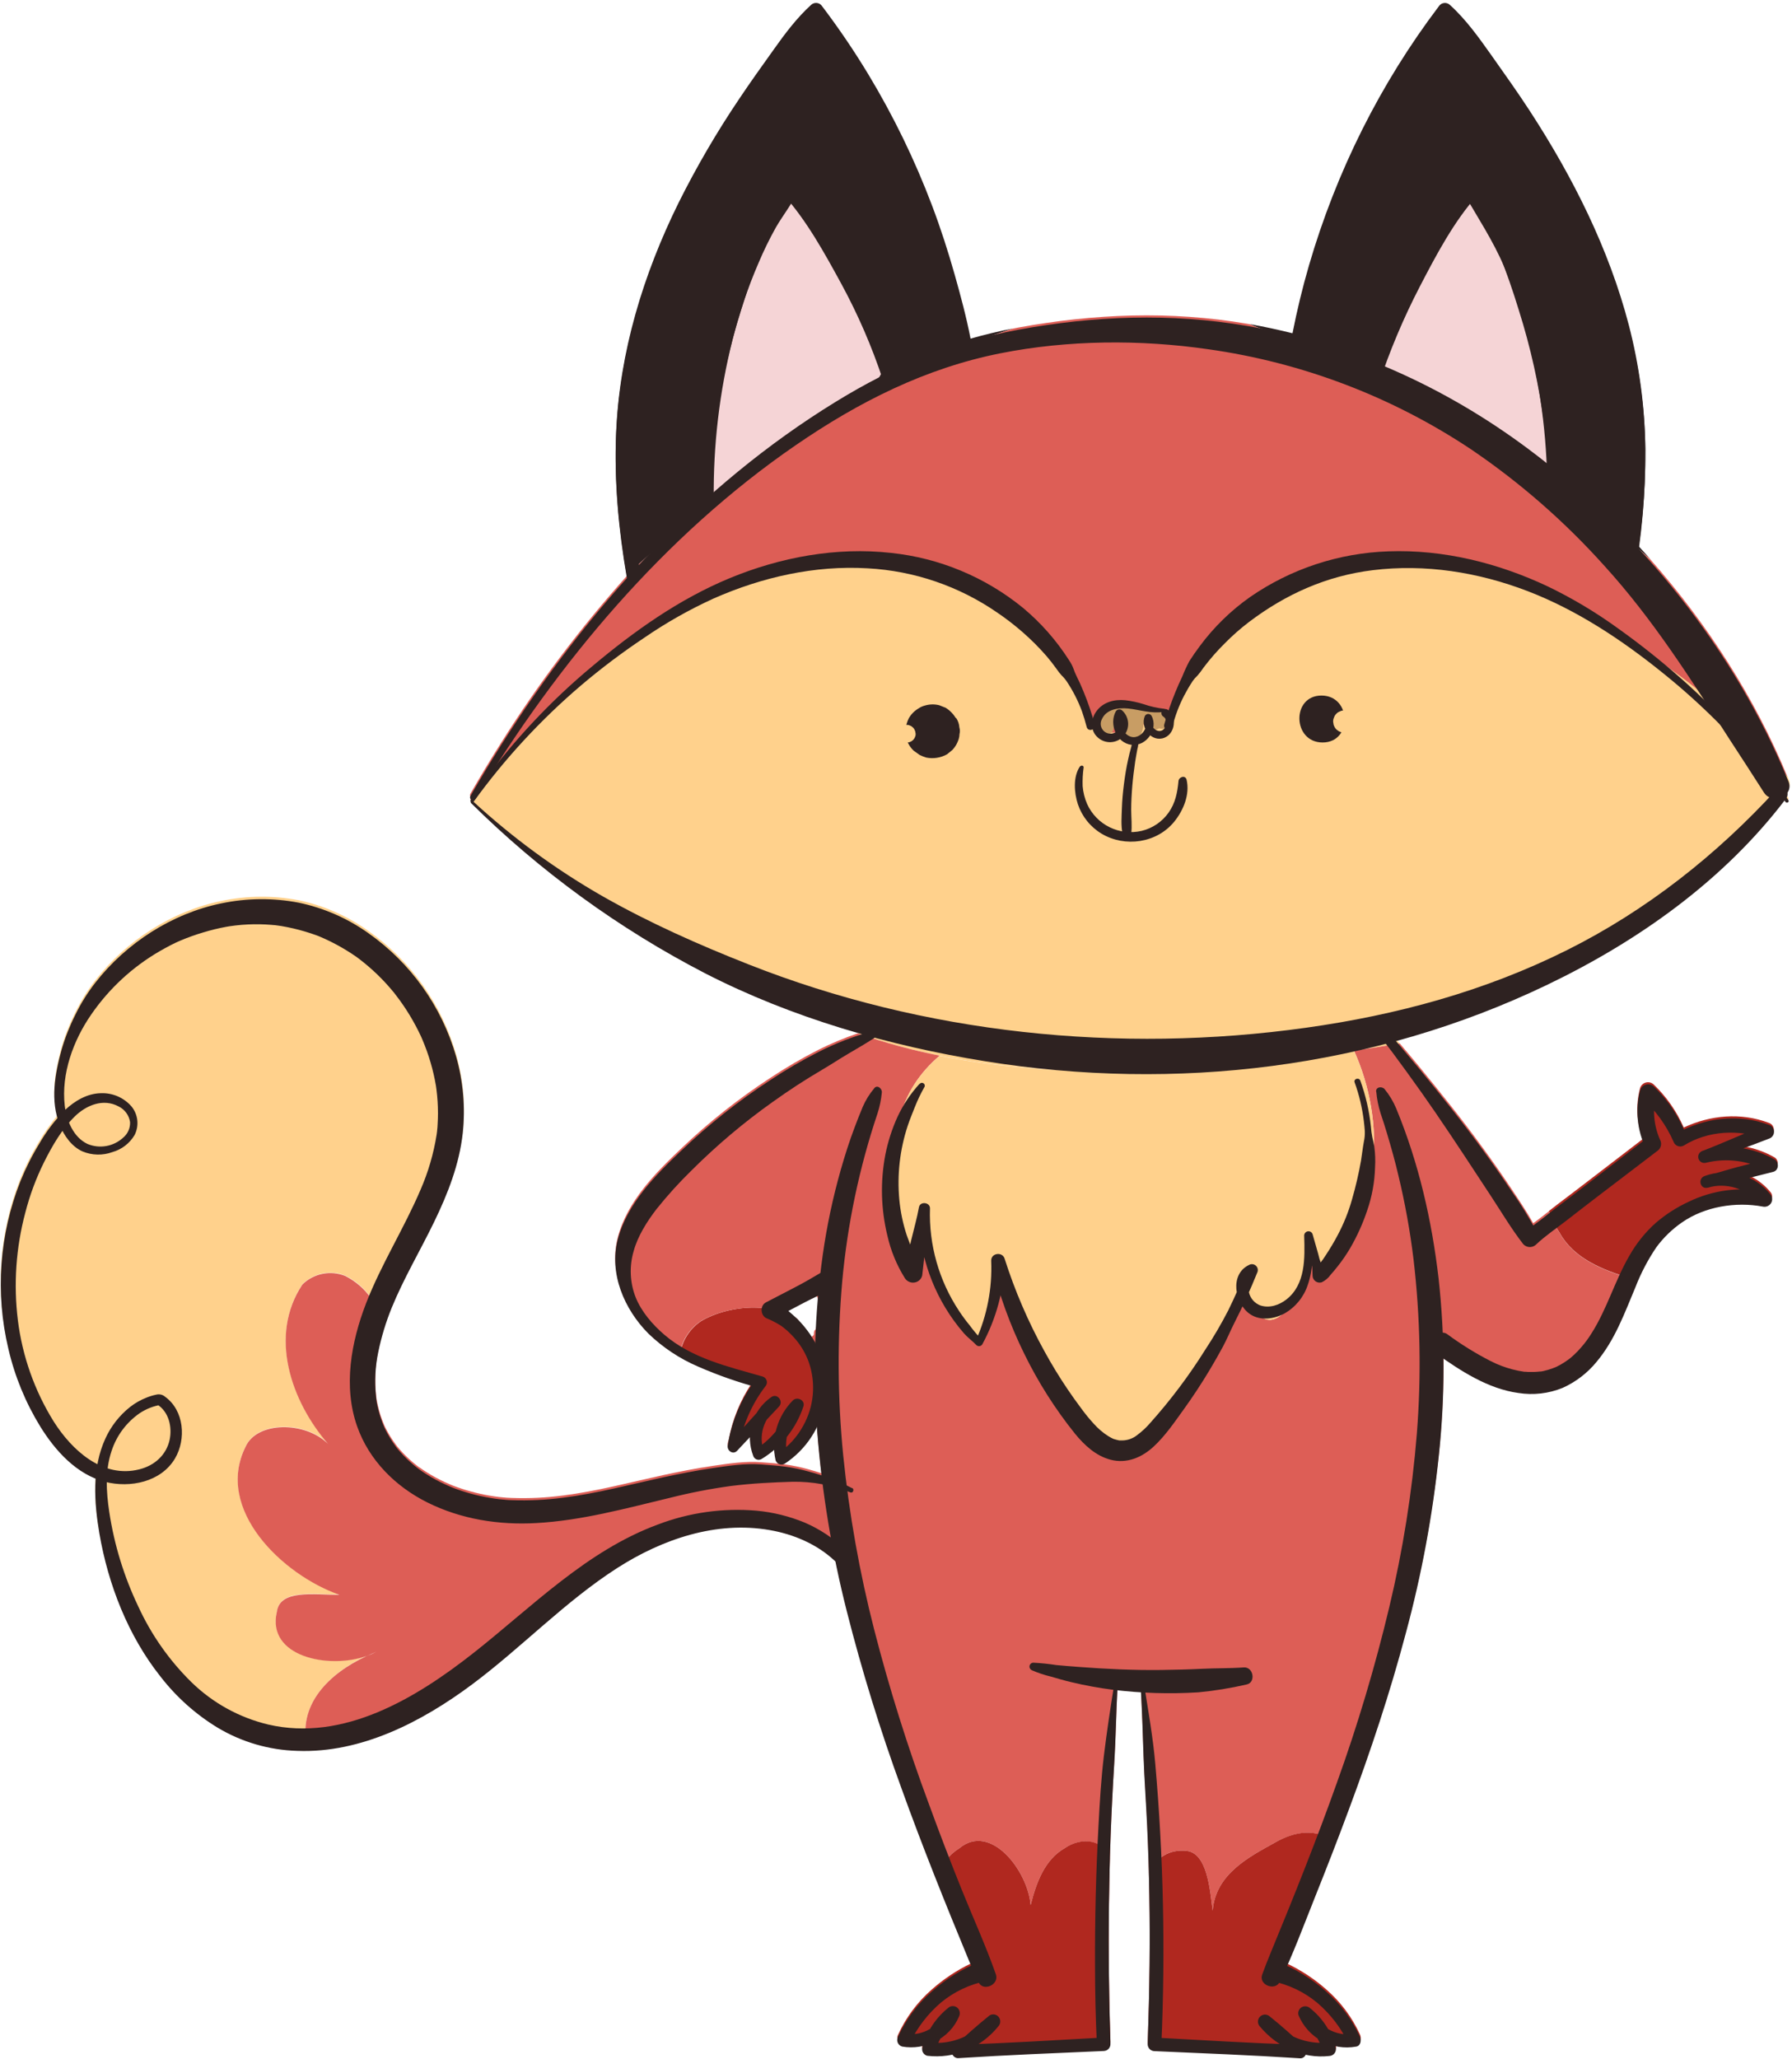 <svg width="303" height="348" viewBox="0 0 303 348" fill="none" xmlns="http://www.w3.org/2000/svg">
<path d="M171.291 55.512C168.835 55.987 166.44 56.56 164.106 57.23C163.404 53.592 162.437 50.012 161.432 46.446C160.316 42.505 159.061 38.602 157.609 34.772C154.698 27.069 151.094 19.647 146.841 12.597C144.44 8.622 141.832 4.777 139.027 1.077C138.931 0.921 138.802 0.789 138.648 0.689C138.495 0.59 138.321 0.526 138.14 0.503C137.959 0.479 137.775 0.497 137.601 0.553C137.428 0.61 137.269 0.705 137.137 0.831C134.732 3.021 132.761 5.643 130.885 8.285C128.899 11.067 126.903 13.843 125.004 16.683C121.21 22.299 117.789 28.159 114.76 34.223C108.759 46.374 104.753 59.473 104.181 73.077C103.839 81.157 104.609 89.241 105.974 97.196C115.818 88.125 125.691 79.391 137.714 71.691C148.131 64.816 159.424 59.374 171.291 55.512Z" fill="#2E2221"/>
<path d="M279.032 94.481C278.393 93.755 277.743 93.038 277.084 92.325C277.874 86.805 278.247 81.233 278.2 75.656C278.105 68.672 277.17 61.724 275.416 54.963C272.049 42.033 265.947 29.94 258.7 18.795C256.603 15.575 254.371 12.452 252.159 9.319C250.038 6.331 247.889 3.309 245.162 0.836C245.03 0.709 244.871 0.615 244.697 0.558C244.524 0.501 244.34 0.484 244.159 0.507C243.978 0.531 243.804 0.595 243.651 0.694C243.497 0.793 243.368 0.925 243.272 1.081C238.324 7.618 233.988 14.596 230.317 21.927C226.631 29.291 223.619 36.974 221.319 44.882C220.222 48.65 219.299 52.471 218.544 56.32C216.168 55.724 213.764 55.21 211.331 54.781C212.236 55.226 213.187 55.572 214.168 55.81C237.766 65.055 260.08 77.903 279.032 94.481Z" fill="#2E2221"/>
<path d="M302.092 134.414C302.233 134.166 302.279 133.875 302.221 133.596C302.428 133.325 302.557 133.002 302.594 132.662C302.63 132.323 302.573 131.98 302.428 131.671C302.371 131.522 302.303 131.373 302.241 131.223C287.814 114.073 267.673 101.816 246.884 95.733C227.648 89.959 203.603 101.508 197.832 122.682C194.946 121.238 191.58 123.163 189.176 123.644C185.809 124.607 183.886 119.794 181.962 116.907C174.268 101.989 157.917 92.846 141.085 95.252C115.467 98.101 94.067 114.53 79.645 135.295C79.645 135.295 79.645 135.295 79.645 135.328C91.312 146.867 104.66 156.569 119.233 164.105C125.694 167.388 132.4 170.164 139.291 172.406C137.137 171.482 135.007 170.481 132.91 169.375C135.007 170.481 137.137 171.482 139.291 172.406C141.42 173.109 143.568 173.767 145.736 174.379C145.49 174.456 145.255 174.543 145.005 174.625C149.532 176.202 154.163 177.462 158.864 178.398C160.995 176.57 163.439 175.144 166.078 174.187C163.439 175.144 160.995 176.57 158.864 178.398C169.689 180.577 180.774 181.189 191.566 180.924C204.071 180.479 216.543 179.355 228.927 177.555C226.191 171.451 221.938 166.149 216.573 162.156C221.938 166.149 226.191 171.451 228.927 177.555C231.509 177.175 234.092 176.776 236.665 176.328L236.015 175.573C244.833 173.178 253.414 169.984 261.652 166.03C276.993 158.658 291.3 148.494 301.721 134.919L301.861 135.107C302.077 135.41 302.572 135.107 302.342 134.804C302.27 134.664 302.178 134.539 302.092 134.414Z" fill="#FFD18C"/>
<path d="M187.767 245.773C187.594 245.812 187.425 245.855 187.251 245.889C187.428 245.877 187.602 245.838 187.767 245.773Z" fill="#FFD18C"/>
<path d="M62.034 279.8C55.484 282.106 45.058 279.877 46.828 272.356C47.309 268.506 53.08 269.469 57.408 269.469C47.79 266.1 36.248 255.032 41.538 244.445C43.462 240.114 51.637 240.114 55.484 243.964C49.232 236.745 45.385 225.677 51.156 217.015C52.089 216.1 53.267 215.477 54.548 215.221C55.829 214.964 57.157 215.086 58.37 215.572C62.029 217.405 63.948 220.596 64.982 224.162C65.376 222.886 65.814 221.659 66.256 220.586C68.3 215.596 71.065 210.962 73.422 206.101C75.725 201.356 77.678 196.39 78.255 191.116C78.712 186.767 78.327 182.37 77.12 178.166C74.69 169.713 69.441 162.348 62.246 157.296C58.739 154.791 54.755 153.037 50.54 152.142C46.205 151.307 41.746 151.346 37.426 152.257C29.092 153.961 21.335 158.97 16.117 165.664C14.808 167.34 13.68 169.15 12.751 171.063C11.791 172.958 11.008 174.938 10.414 176.978C9.394 180.688 8.625 184.745 9.702 188.527C8.554 189.902 7.52 191.368 6.61 192.911C5.385 194.923 4.325 197.031 3.441 199.215C-0.13 208.228 -0.842 218.122 1.402 227.554C2.478 232.196 4.301 236.633 6.797 240.692C9.043 244.315 12.121 247.862 16.146 249.493C15.992 252.581 16.207 255.676 16.786 258.713C18.281 267.375 21.633 276.004 27.135 282.928C29.802 286.385 33.082 289.321 36.811 291.59C40.892 294.021 45.528 295.365 50.276 295.493C50.848 295.493 51.416 295.493 51.983 295.493C50.151 288.15 55.614 282.803 62.034 279.8Z" fill="#FFD18C"/>
<path d="M123.056 243.906C122.921 244.782 123.969 245.518 124.652 244.782L124.811 244.609C124.239 244.223 123.687 243.809 123.157 243.367C123.123 243.545 123.085 243.723 123.056 243.906Z" fill="#DD5E56"/>
<path d="M127.365 245.624C127.407 245.768 127.482 245.899 127.583 246.009C127.685 246.118 127.811 246.203 127.951 246.255C128.091 246.307 128.242 246.326 128.39 246.31C128.539 246.294 128.682 246.244 128.807 246.163C129.544 245.695 130.246 245.176 130.909 244.609C130.94 245.211 131.022 245.81 131.154 246.399C131.201 246.551 131.282 246.69 131.391 246.806C131.5 246.922 131.634 247.012 131.783 247.069C131.932 247.125 132.092 247.147 132.25 247.133C132.409 247.119 132.562 247.068 132.698 246.986C135.027 245.434 136.904 243.292 138.137 240.778C138.137 241.101 138.175 241.418 138.199 241.741C138.238 242.28 138.296 242.819 138.339 243.353C141.171 237.713 139.661 231.428 136.829 226.173C136.707 226.165 136.593 226.11 136.51 226.021C136.427 225.931 136.381 225.814 136.382 225.692C136.382 225.625 136.382 225.557 136.382 225.495C136.3 225.462 136.229 225.407 136.177 225.337C136.124 225.266 136.092 225.183 136.083 225.095C136.078 225.061 136.07 225.027 136.059 224.994L136.002 224.792C136 224.771 136 224.75 136.002 224.73C135.963 224.672 135.934 224.609 135.896 224.551C132.207 219.503 123.152 220.5 118.535 223.271C117.576 223.915 116.762 224.753 116.146 225.731C115.531 226.709 115.127 227.806 114.962 228.95C115.994 229.547 117.051 230.087 118.131 230.572C121.04 231.852 124.036 232.926 127.095 233.786C125.151 236.676 123.828 239.939 123.21 243.367C123.74 243.808 124.292 244.223 124.864 244.609C125.523 243.901 126.186 243.204 126.85 242.506C126.806 243.57 126.982 244.631 127.365 245.624Z" fill="#B0281F"/>
<path d="M275.738 216.077C270.929 214.633 266.12 212.708 263.715 208.377C262.948 207.236 262.334 206 261.888 204.701C261.012 205.384 260.137 206.082 259.238 206.722C258.103 204.667 256.776 202.723 255.472 200.769C253.917 198.443 252.314 196.154 250.663 193.902C247.297 189.277 243.705 184.807 240.083 180.394C239.08 179.175 238.067 177.965 237.044 176.766L236.683 176.337C234.111 176.785 231.528 177.184 228.946 177.564C234.385 189.667 233.485 204.128 224.767 215.1C223.324 216.543 222.362 211.731 221.881 209.806C222.362 214.619 220.439 218.468 217.553 221.356C213.706 225.687 211.301 220.874 210.82 216.543C207.026 227.934 199.952 243.054 187.771 245.782C187.606 245.847 187.433 245.886 187.256 245.898C187.429 245.864 187.598 245.821 187.771 245.782C188.218 245.609 188.699 245.272 188.699 244.936C178.119 238.198 172.829 225.687 169.463 214.137C168.02 218.468 166.577 222.318 166.096 226.649C159.845 221.356 155.998 213.175 156.478 204.994C155.606 208.314 154.963 211.691 154.555 215.1C148.784 207.4 150.227 198.257 152.15 189.114C153.03 184.999 155.517 181.255 158.883 178.407C154.181 177.471 149.55 176.211 145.023 174.634C142.769 175.402 140.568 176.32 138.435 177.382C135.619 178.811 132.89 180.403 130.26 182.15C124.914 185.632 119.899 189.598 115.279 193.998C110.845 198.199 106.089 202.968 104.474 209.046C102.939 214.821 105.565 220.898 109.653 224.998C111.222 226.544 112.987 227.876 114.904 228.959C115.07 227.815 115.473 226.718 116.088 225.74C116.704 224.762 117.518 223.924 118.477 223.281C123.094 220.509 132.149 219.513 135.838 224.561C135.636 224.224 135.434 223.892 135.256 223.54C135.195 223.485 135.151 223.413 135.131 223.333C135.045 223.194 134.953 223.059 134.871 222.92C134.626 222.737 134.362 222.559 134.102 222.385C133.842 222.212 133.472 221.948 133.14 221.736C132.659 221.418 133.049 220.677 133.52 220.85C133.757 220.674 134.027 220.548 134.314 220.48C134.987 220.145 135.681 219.853 136.391 219.604C136.44 219.583 136.492 219.573 136.545 219.573C136.598 219.573 136.65 219.583 136.699 219.604C136.783 219.577 136.874 219.577 136.959 219.604H137.002C137.132 219.424 137.275 219.254 137.43 219.094C137.489 219.033 137.563 218.989 137.645 218.967C137.727 218.944 137.813 218.944 137.895 218.965C137.977 218.987 138.052 219.029 138.112 219.089C138.172 219.149 138.216 219.224 138.238 219.306C138.633 221.065 138.523 222.9 137.92 224.599C137.881 224.71 137.802 224.802 137.699 224.859C137.675 224.965 137.646 225.071 137.622 225.172C137.598 225.273 137.622 225.331 137.622 225.412C137.618 225.51 137.584 225.605 137.525 225.683C137.466 225.762 137.384 225.82 137.29 225.85C137.265 225.956 137.202 226.048 137.114 226.11C137.025 226.172 136.917 226.199 136.809 226.187C139.642 231.442 141.138 237.736 138.319 243.367C138.478 245.234 138.661 247.101 138.882 248.963C138.148 248.723 137.407 248.501 136.66 248.299C135.397 247.945 134.112 247.677 132.813 247.496L132.294 247.433C131.871 247.418 131.45 247.374 131.034 247.303C130.255 247.231 129.48 247.178 128.701 247.115C126.023 246.899 123.19 247.342 120.526 247.727C117.718 248.136 114.938 248.689 112.168 249.281C106.551 250.503 100.973 252.005 95.259 252.726C92.353 253.116 89.418 253.256 86.488 253.145C85.963 253.145 85.434 253.087 84.91 253.039L84.526 253.001H84.454L83.564 252.88C82.475 252.722 81.395 252.509 80.327 252.24C79.258 251.975 78.203 251.654 77.168 251.278L76.648 251.086C76.427 250.999 76.211 250.907 75.99 250.811C75.448 250.58 74.909 250.33 74.374 250.061C73.409 249.576 72.474 249.032 71.575 248.434C71.359 248.29 71.147 248.145 70.935 247.991H70.897L70.589 247.755C70.156 247.419 69.738 247.072 69.329 246.706C68.92 246.341 68.579 246.004 68.223 245.638C68.043 245.452 67.87 245.264 67.704 245.075L67.449 244.786C67.449 244.762 67.309 244.618 67.247 244.546L67.122 244.387L66.891 244.079C66.737 243.872 66.593 243.665 66.448 243.453C66.141 243.001 65.852 242.539 65.588 242.063C65.458 241.836 65.338 241.605 65.222 241.374C65.193 241.322 65.02 240.951 64.987 240.893C64.732 240.297 64.506 239.685 64.304 239.065C64.102 238.444 63.957 237.857 63.823 237.241C63.7 236.704 63.617 236.159 63.573 235.609C63.317 233.115 63.449 230.595 63.962 228.141C64.217 226.861 64.568 225.513 64.967 224.214C63.933 220.648 62.015 217.477 58.355 215.624C57.142 215.139 55.815 215.017 54.534 215.273C53.253 215.529 52.074 216.153 51.141 217.068C45.37 225.73 49.218 236.798 55.469 244.016C51.622 240.167 43.447 240.167 41.523 244.498C36.233 255.084 47.775 266.153 57.393 269.521C53.065 269.521 47.294 268.559 46.813 272.408C45.044 279.93 55.469 282.158 62.019 279.853C62.558 279.598 63.097 279.372 63.645 279.146C63.121 279.422 62.578 279.658 62.019 279.853C55.614 282.803 50.151 288.149 51.992 295.478C62.168 295.3 71.82 290.185 79.813 284.237C88.286 277.923 95.538 270.204 104.445 264.507C111.99 259.695 121.089 256.567 130.168 258.155C134.164 258.857 138.103 260.513 141.094 263.309C141.144 263.355 141.197 263.396 141.253 263.434C141.835 266.263 142.465 269.078 143.177 271.879C145.739 281.965 148.813 291.913 152.386 301.686C154.266 306.917 156.233 312.109 158.301 317.278C159.019 315.227 160.409 313.481 162.244 312.321C167.534 307.99 173.786 316.171 174.267 321.945C175.229 318.096 176.672 314.246 180.038 312.321C182.866 310.435 186.617 310.877 187.665 314.063C187.819 308.677 188.061 303.288 188.391 297.899C188.656 293.698 188.718 289.482 188.935 285.276C190.262 285.421 191.589 285.541 192.921 285.623C193.114 289.251 193.248 292.884 193.373 296.518C193.513 300.406 193.796 304.294 193.979 308.187C194.104 310.901 194.191 313.625 194.263 316.344C195.6 313.938 197.629 312.461 200.717 312.802C204.083 313.283 204.564 319.058 205.045 322.908C205.526 316.652 211.297 313.765 215.625 311.359C218.645 309.631 222.838 308.678 225.748 311.643C226.549 309.551 227.343 307.454 228.128 305.353C231.74 295.594 235.039 285.695 237.713 275.637C240.39 265.736 242.264 255.634 243.315 245.431C243.859 240.069 244.114 234.681 244.08 229.291C247.874 231.918 252.072 234.421 256.67 235.066C259.209 235.475 261.812 235.173 264.191 234.195C266.407 233.21 268.367 231.728 269.919 229.864C273.04 226.153 274.675 221.62 276.521 217.208C276.637 216.933 276.752 216.654 276.873 216.38C276.488 216.231 276.108 216.144 275.738 216.077Z" fill="#DD5E56"/>
<path d="M215.625 311.359C211.297 313.765 205.526 316.653 205.045 322.908C204.564 319.059 204.083 313.284 200.717 312.803C197.639 312.461 195.6 313.948 194.263 316.345C194.398 321.494 194.439 326.643 194.388 331.792C194.34 336.243 194.224 340.699 194.071 345.146C194.084 345.449 194.215 345.735 194.434 345.944C194.654 346.153 194.946 346.268 195.249 346.267C203.424 346.628 211.648 346.95 219.833 347.48C220.034 347.49 220.235 347.438 220.406 347.331C220.578 347.225 220.714 347.068 220.794 346.883C222.107 347.167 223.456 347.237 224.791 347.09C224.966 347.082 225.138 347.034 225.292 346.951C225.447 346.867 225.581 346.75 225.684 346.607C225.787 346.465 225.857 346.301 225.888 346.128C225.919 345.955 225.91 345.777 225.863 345.608C225.863 345.54 225.82 345.478 225.801 345.415C226.956 345.674 228.15 345.702 229.316 345.497C230.114 345.357 230.215 344.405 229.951 343.822C228.622 340.918 226.689 338.331 224.281 336.233C222.289 334.471 220.06 332.997 217.659 331.854C219.356 328.005 220.847 324.054 222.401 320.165C223.535 317.329 224.658 314.489 225.767 311.643C222.833 308.655 218.645 309.607 215.625 311.359Z" fill="#B0281F"/>
<path d="M180.038 312.322C176.671 314.247 175.229 318.097 174.267 321.946C173.786 316.172 167.534 307.991 162.244 312.322C160.399 313.485 159.003 315.241 158.286 317.303C160.079 321.833 161.911 326.346 163.783 330.844C163.918 331.176 164.062 331.503 164.202 331.807C161.772 332.967 159.519 334.464 157.507 336.253C155.108 338.355 153.182 340.944 151.857 343.847C151.776 343.999 151.73 344.167 151.723 344.339C151.716 344.512 151.749 344.683 151.818 344.841C151.886 344.999 151.99 345.139 152.121 345.251C152.252 345.363 152.407 345.444 152.573 345.488C153.722 345.689 154.899 345.658 156.036 345.396C156.012 345.478 155.983 345.555 155.959 345.637C155.886 345.933 155.933 346.246 156.09 346.507C156.247 346.769 156.5 346.957 156.796 347.032C158.213 347.195 159.648 347.135 161.047 346.854C161.141 347.04 161.286 347.195 161.465 347.301C161.644 347.408 161.849 347.461 162.057 347.456C170.232 346.927 178.446 346.604 186.645 346.243C186.948 346.232 187.235 346.102 187.444 345.882C187.652 345.661 187.766 345.368 187.761 345.064C187.412 334.718 187.379 324.377 187.665 314.04C186.616 310.845 182.88 310.397 180.038 312.322Z" fill="#B0281F"/>
<path d="M284.423 206.159C288.27 203.493 293.478 202.651 298.037 203.498C298.284 203.558 298.543 203.545 298.783 203.46C299.022 203.374 299.231 203.22 299.384 203.017C299.539 202.811 299.628 202.563 299.64 202.305C299.652 202.048 299.586 201.793 299.451 201.573C298.471 200.342 297.22 199.354 295.796 198.686L299.807 197.675C300.769 197.43 300.846 196.049 300.028 195.582C298.391 194.647 296.599 194.016 294.738 193.72C296.181 193.181 297.657 192.642 299.105 192.074C299.35 191.989 299.562 191.829 299.71 191.615C299.857 191.402 299.934 191.148 299.927 190.888C299.921 190.629 299.832 190.378 299.674 190.173C299.516 189.967 299.296 189.817 299.047 189.745C294.344 187.974 289.184 188.436 284.697 190.548C283.499 187.809 281.769 185.334 279.609 183.267C279.431 183.102 279.213 182.986 278.977 182.93C278.741 182.874 278.495 182.881 278.262 182.949C278.029 183.016 277.817 183.144 277.648 183.317C277.479 183.491 277.357 183.706 277.296 183.941C276.559 186.77 276.728 189.759 277.777 192.488L268.356 199.716C266.644 201.039 264.917 202.338 263.196 203.647C262.758 203.979 262.321 204.321 261.888 204.667C262.334 205.967 262.949 207.203 263.715 208.344C266.12 212.675 270.929 214.6 275.738 216.043C276.108 216.135 276.488 216.221 276.873 216.308C277.715 214.225 278.78 212.239 280.047 210.384C281.257 208.739 282.737 207.311 284.423 206.159Z" fill="#B0281F"/>
<path d="M131.039 247.284C131.455 247.355 131.876 247.399 132.299 247.414C131.904 247.356 131.457 247.318 131.039 247.284Z" fill="#DD5E56"/>
<path d="M62.034 279.801C62.592 279.606 63.136 279.369 63.659 279.093C63.135 279.31 62.572 279.546 62.034 279.801Z" fill="#DD5E56"/>
<path d="M152.146 189.128C150.222 198.271 148.779 207.414 154.55 215.114C154.958 211.705 155.601 208.329 156.474 205.008C155.993 213.189 159.84 221.37 166.092 226.663C166.573 222.332 168.015 218.482 169.458 214.151C172.824 225.701 178.114 238.212 188.694 244.95C188.694 245.286 188.213 245.623 187.766 245.796C199.947 243.068 207.002 227.948 210.816 216.557C211.297 220.888 213.701 225.701 217.548 221.37C220.434 218.482 222.357 214.633 221.877 209.82C222.357 211.745 223.319 216.557 224.762 215.114C233.481 204.128 234.38 189.667 228.941 177.579C216.557 179.378 204.085 180.502 191.58 180.947C180.774 181.212 169.689 180.601 158.878 178.421C155.522 181.246 153.026 184.989 152.146 189.128Z" fill="#FFD18C"/>
<path d="M214.182 55.829C213.202 55.59 212.25 55.245 211.345 54.799L210.864 54.713C197.923 52.494 184.958 53.004 172.093 55.372L171.271 55.536C159.413 59.398 148.128 64.838 137.719 71.71C125.696 79.433 115.813 88.148 105.979 97.214V97.296C105.979 97.296 105.979 97.325 105.979 97.339C98.109 106.138 90.99 115.582 84.699 125.573C82.916 128.392 81.193 131.249 79.529 134.143C79.472 134.236 79.451 134.346 79.472 134.453C79.492 134.561 79.552 134.656 79.64 134.721L79.568 134.822C79.53 134.868 79.511 134.927 79.517 134.986C79.522 135.046 79.551 135.101 79.597 135.139C79.587 135.171 79.585 135.205 79.591 135.237C79.596 135.27 79.61 135.301 79.63 135.327C94.057 114.562 115.453 98.133 141.07 95.284C157.902 92.878 174.253 102.022 181.947 116.939C183.871 119.827 185.794 124.639 189.161 123.677C191.565 123.195 194.932 121.27 197.817 122.714C203.588 101.54 227.633 89.991 246.869 95.766C267.659 101.848 287.808 114.105 302.226 131.256C296.753 117.993 288.722 105.458 279.017 94.5C260.08 77.903 237.766 65.054 214.182 55.829Z" fill="#DD5E56"/>
<path d="M196.99 120.314L196.889 120.242C196.768 120.168 196.633 120.12 196.492 120.099C196.352 120.078 196.209 120.086 196.071 120.121C195.91 120.039 195.739 119.977 195.562 119.939C194.912 119.794 194.249 119.703 193.6 119.582L189.666 118.87C189.54 118.848 189.411 118.854 189.289 118.889C189.166 118.924 189.053 118.987 188.959 119.072C188.303 119.225 187.695 119.536 187.187 119.978C186.678 120.42 186.286 120.98 186.045 121.608C185.797 122.127 185.751 122.718 185.915 123.269C186.29 124.38 188.002 124.428 188.276 123.211C188.314 123.042 188.339 122.869 188.382 122.701C188.382 122.662 188.512 122.335 188.43 122.513C188.52 122.289 188.658 122.087 188.834 121.921C189.096 123.126 189.748 124.211 190.69 125.006C190.914 125.216 191.211 125.33 191.518 125.323C191.825 125.316 192.116 125.188 192.33 124.967C192.826 124.399 193.158 123.708 193.292 122.965C193.328 122.763 193.328 122.556 193.292 122.354C193.719 122.497 194.102 122.745 194.408 123.076C194.643 123.231 194.919 123.314 195.201 123.314C195.483 123.314 195.759 123.231 195.994 123.076C196.064 123.098 196.134 123.116 196.206 123.129C196.476 123.185 196.756 123.137 196.993 122.996C197.229 122.854 197.403 122.628 197.48 122.364C197.538 122.182 197.571 121.992 197.577 121.801C197.65 121.523 197.633 121.229 197.527 120.961C197.422 120.693 197.234 120.467 196.99 120.314Z" fill="#C89D64"/>
<path d="M149.044 58.641C148.236 56.596 146.995 54.695 145.928 52.779L142.672 46.942C140.232 42.566 137.801 38.186 135.377 33.8C135.223 33.558 135.009 33.359 134.755 33.224C134.502 33.089 134.218 33.022 133.93 33.029C133.643 33.036 133.363 33.118 133.117 33.265C132.87 33.413 132.667 33.622 132.525 33.872C129.661 39.856 127.25 46.045 125.311 52.39C123.328 58.654 121.896 65.081 121.031 71.595C120.796 73.477 120.551 75.363 120.512 77.259C120.483 78.116 120.464 78.977 120.45 79.834L120.041 80.137C120.165 81.191 120.229 82.251 120.233 83.313C120.233 83.4 120.233 83.486 120.233 83.573C120.427 83.542 120.614 83.474 120.781 83.371L121.041 83.202C121.112 83.245 121.191 83.27 121.273 83.275C121.355 83.281 121.437 83.267 121.513 83.234C121.589 83.202 121.655 83.152 121.708 83.089C121.761 83.025 121.797 82.951 121.815 82.87C121.815 82.803 121.859 82.74 121.878 82.678C125.297 80.522 128.61 78.231 131.943 75.941L143.004 68.313C144.677 67.158 146.611 66.085 148.01 64.593C148.747 63.812 149.239 62.831 149.423 61.773C149.606 60.714 149.475 59.625 149.044 58.641Z" fill="#F5D4D6"/>
<path d="M233.067 58.641C233.875 56.596 235.116 54.695 236.183 52.779L239.439 46.942C241.879 42.566 244.311 38.186 246.734 33.8C246.889 33.558 247.103 33.359 247.356 33.224C247.61 33.089 247.894 33.022 248.181 33.029C248.468 33.036 248.748 33.118 248.994 33.265C249.241 33.413 249.445 33.622 249.586 33.872C252.452 39.855 254.863 46.045 256.8 52.39C258.785 58.654 260.219 65.081 261.085 71.595C261.32 73.477 261.566 75.363 261.604 77.259C261.633 78.116 261.652 78.977 261.667 79.834L262.075 80.137C261.949 81.191 261.885 82.251 261.883 83.313C261.883 83.4 261.883 83.486 261.883 83.573C261.689 83.542 261.502 83.474 261.335 83.371L261.07 83.202C261 83.245 260.921 83.27 260.839 83.275C260.757 83.281 260.675 83.267 260.6 83.234C260.525 83.202 260.458 83.152 260.406 83.089C260.354 83.025 260.318 82.95 260.301 82.87C260.301 82.803 260.257 82.74 260.238 82.678C256.819 80.522 253.506 78.231 250.168 75.941L239.107 68.313C237.439 67.158 235.501 66.085 234.106 64.593C233.368 63.813 232.876 62.832 232.691 61.774C232.506 60.715 232.637 59.625 233.067 58.641Z" fill="#F5D4D6"/>
<path d="M161.59 121.349L161.566 121.32L162.047 122.345V122.282C161.655 121.169 160.892 120.225 159.888 119.607L158.787 119.174C157.994 118.981 157.164 119.003 156.382 119.236C155.963 119.346 155.567 119.53 155.214 119.78C154.557 120.186 154.015 120.754 153.641 121.43C153.109 122.506 152.98 123.737 153.276 124.9C153.5 125.645 153.915 126.318 154.478 126.854L154.536 126.897L155.497 127.585C155.859 127.765 156.236 127.913 156.623 128.028C157.818 128.266 159.058 128.071 160.124 127.479L161.028 126.743C161.571 126.171 161.957 125.468 162.148 124.703V124.65L161.081 126.575L161.11 126.541L161.759 125.66C162.059 125.177 162.225 124.622 162.24 124.053C162.331 123.677 162.321 123.284 162.211 122.913C162.173 122.348 161.986 121.803 161.667 121.334L161.59 121.349Z" fill="#2E2221"/>
<path d="M223.632 125.477C228.739 125.477 228.542 117.546 223.44 117.546C218.337 117.546 218.53 125.477 223.632 125.477Z" fill="#2E2221"/>
<path d="M79.664 135.736C91.326 147.268 104.667 156.964 119.233 164.494C133.934 172.03 150.304 176.732 166.563 179.345C198.784 184.523 232.106 180.61 261.652 166.41C277.137 158.975 291.564 148.705 302 134.947C302.842 133.84 301.38 132.339 300.394 133.417C290.295 144.461 278.388 153.859 264.975 160.558C251.029 167.521 236.174 171.539 220.799 173.69C189.199 178.113 156.282 174.711 126.542 162.969C118.107 159.644 109.87 155.991 101.983 151.516C94.06 146.995 86.675 141.592 79.967 135.409C79.945 135.389 79.92 135.373 79.892 135.362C79.865 135.351 79.835 135.346 79.806 135.347C79.776 135.347 79.747 135.354 79.719 135.366C79.692 135.378 79.668 135.395 79.647 135.416C79.627 135.438 79.611 135.463 79.6 135.491C79.589 135.519 79.584 135.548 79.585 135.578C79.585 135.608 79.592 135.637 79.604 135.664C79.616 135.691 79.633 135.716 79.654 135.736H79.664Z" fill="#2E2221"/>
<path d="M196.783 119.775C195.626 119.646 194.487 119.388 193.388 119.005C192.372 118.687 191.329 118.463 190.271 118.337C188.41 118.154 186.501 118.645 185.371 120.223C184.409 121.551 184.308 123.481 185.612 124.626C185.91 124.898 186.26 125.108 186.639 125.245C187.019 125.381 187.422 125.442 187.826 125.423C188.229 125.403 188.624 125.305 188.99 125.133C189.355 124.961 189.683 124.718 189.954 124.419C190.226 124.12 190.436 123.771 190.572 123.391C190.709 123.01 190.769 122.607 190.75 122.204C190.731 121.8 190.632 121.404 190.46 121.039C190.288 120.673 190.046 120.345 189.747 120.074C189.669 120.001 189.576 119.947 189.474 119.915C189.372 119.884 189.264 119.876 189.158 119.892C189.053 119.908 188.952 119.948 188.864 120.009C188.777 120.07 188.704 120.149 188.651 120.242C187.511 122.379 188.752 125.536 191.286 125.872C193.821 126.209 195.927 123.211 194.705 120.964C194.646 120.868 194.562 120.789 194.462 120.735C194.362 120.681 194.25 120.654 194.137 120.657C194.024 120.66 193.913 120.692 193.816 120.751C193.719 120.81 193.64 120.894 193.585 120.993C192.719 122.961 194.744 125.55 196.903 124.669C198.702 123.933 199.029 121.2 197.523 120.011C197.452 119.945 197.368 119.894 197.276 119.863C197.184 119.832 197.087 119.82 196.99 119.829C196.893 119.838 196.8 119.868 196.715 119.916C196.631 119.964 196.557 120.029 196.5 120.107C196.442 120.186 196.402 120.275 196.382 120.37C196.362 120.465 196.362 120.564 196.382 120.659C196.402 120.754 196.443 120.843 196.5 120.922C196.558 121 196.631 121.065 196.716 121.113C197.48 121.594 197.264 123 196.533 123.413C195.547 123.967 194.297 122.586 194.72 121.618L193.599 121.647C194.34 123.009 192.787 124.896 191.315 124.535C189.843 124.174 189.175 122.181 189.872 120.911L188.776 121.079C189.69 121.926 189.401 123.745 188.059 123.967C187.754 124.02 187.44 123.987 187.153 123.871C186.865 123.755 186.616 123.561 186.434 123.31C186.251 123.06 186.142 122.763 186.119 122.454C186.096 122.145 186.16 121.835 186.304 121.561C187.049 119.862 189.05 119.583 190.699 119.732C191.69 119.824 192.662 120.064 193.643 120.213C194.681 120.407 195.743 120.443 196.793 120.319C196.866 120.319 196.937 120.29 196.99 120.237C197.042 120.185 197.071 120.114 197.071 120.04C197.071 119.966 197.042 119.895 196.99 119.843C196.937 119.79 196.866 119.761 196.793 119.761L196.783 119.775Z" fill="#2E2221"/>
<path d="M191.988 124.645C191.618 125.117 191.37 125.675 191.267 126.266C191.065 126.959 190.901 127.667 190.743 128.374C190.435 129.75 190.214 131.146 190.036 132.546C189.858 133.947 189.738 135.26 189.694 136.627C189.651 137.994 189.507 139.586 189.824 140.958C189.988 141.646 191.171 141.661 191.267 140.919C191.44 139.586 191.267 138.177 191.267 136.829C191.267 135.482 191.349 134.081 191.464 132.715C191.58 131.348 191.757 130.029 191.945 128.692C192.051 128.013 192.176 127.335 192.301 126.656C192.483 126.045 192.531 125.401 192.44 124.77C192.425 124.722 192.398 124.679 192.362 124.645C192.326 124.611 192.281 124.587 192.233 124.576C192.184 124.564 192.134 124.565 192.086 124.579C192.038 124.593 191.994 124.619 191.959 124.654L191.988 124.645Z" fill="#2E2221"/>
<path d="M182.587 129.543C181.413 131.314 181.625 133.966 182.245 135.886C182.942 137.974 184.361 139.745 186.246 140.881C190.204 143.253 195.576 142.483 198.524 138.889C200.096 136.964 201.217 134.264 200.635 131.776C200.438 130.944 199.337 131.271 199.264 131.993C199.086 133.918 198.735 135.722 197.596 137.325C196.502 138.873 194.884 139.971 193.042 140.414C191.216 140.843 189.297 140.625 187.614 139.797C185.931 138.968 184.588 137.581 183.813 135.871C183.399 134.911 183.144 133.891 183.058 132.849C183.022 131.796 183.079 130.741 183.226 129.697C183.255 129.341 182.774 129.303 182.611 129.543H182.587Z" fill="#2E2221"/>
<path d="M226.883 122.49C227.062 122.49 227.057 122.205 226.883 122.205C226.71 122.205 226.71 122.49 226.883 122.49Z" fill="#FFD18C"/>
<path d="M227.335 123.808C227.587 123.812 227.836 123.751 228.056 123.629C228.28 123.537 228.481 123.399 228.647 123.223C228.813 123.047 228.939 122.838 229.018 122.609C229.129 122.384 229.178 122.133 229.162 121.883L229.081 121.401C228.993 121.092 228.828 120.81 228.6 120.583L228.21 120.299C227.916 120.136 227.584 120.055 227.248 120.064C226.997 120.059 226.748 120.12 226.527 120.242C226.298 120.322 226.094 120.462 225.936 120.646C225.758 120.814 225.628 121.027 225.56 121.262C225.45 121.487 225.4 121.738 225.416 121.989L225.493 122.47C225.585 122.777 225.75 123.058 225.974 123.288L226.364 123.572C226.657 123.736 226.99 123.816 227.325 123.803L227.335 123.808Z" fill="#FFD18C"/>
<path d="M108.302 97.032C107.044 90.032 106.443 82.928 106.508 75.815C106.621 69.052 107.544 62.326 109.259 55.782C112.558 43.193 118.501 31.471 125.552 20.59C127.648 17.361 129.88 14.233 132.097 11.091C134.145 8.204 136.208 5.316 138.829 2.91L136.939 2.67C141.87 9.178 146.192 16.125 149.852 23.425C153.476 30.663 156.432 38.217 158.681 45.994C160.064 50.543 161.188 55.167 162.047 59.844C162.135 60.149 162.338 60.407 162.615 60.564C162.891 60.721 163.217 60.763 163.524 60.681C163.827 60.59 164.083 60.386 164.24 60.111C164.397 59.836 164.442 59.511 164.365 59.204C163.597 55.028 162.609 50.897 161.403 46.827C160.287 42.88 159.032 38.983 157.58 35.147C154.676 27.456 151.082 20.044 146.841 13.001C144.441 9.017 141.832 5.162 139.026 1.452C138.93 1.298 138.8 1.166 138.646 1.068C138.493 0.97 138.319 0.907 138.138 0.884C137.958 0.861 137.774 0.878 137.601 0.935C137.427 0.992 137.269 1.086 137.136 1.211C134.732 3.401 132.76 6.024 130.885 8.666C128.899 11.442 126.903 14.219 125.003 17.058C121.21 22.675 117.788 28.535 114.76 34.599C108.758 46.754 104.752 59.853 104.18 73.453C103.839 81.561 104.613 89.67 105.988 97.658C106.075 97.964 106.278 98.223 106.555 98.38C106.831 98.537 107.158 98.578 107.465 98.495C107.769 98.406 108.026 98.202 108.183 97.926C108.34 97.651 108.384 97.325 108.306 97.018L108.302 97.032Z" fill="#2E2221"/>
<path d="M80.092 135.477C85.339 128.23 91.432 121.635 98.241 115.834C101.637 112.954 105.195 110.273 108.898 107.802C112.624 105.24 116.566 103.01 120.68 101.137C128.856 97.533 137.776 95.512 146.712 96.046C154.569 96.469 162.156 99.06 168.631 103.534C170.128 104.547 171.561 105.653 172.921 106.844C174.353 108.093 175.698 109.438 176.946 110.872C177.528 111.551 178.071 112.248 178.595 112.975C178.871 113.391 179.178 113.785 179.514 114.154C179.841 114.462 180.131 114.805 180.38 115.179C181.425 116.747 182.283 118.431 182.938 120.198C183.246 121.069 183.51 121.959 183.741 122.855C183.972 123.75 185.342 123.336 185.107 122.441C184.593 120.553 183.962 118.7 183.217 116.892C182.847 115.973 182.433 115.068 181.991 114.183C181.807 113.801 181.646 113.409 181.51 113.009C181.32 112.508 181.071 112.031 180.769 111.589C178.64 108.248 176.007 105.256 172.964 102.72C166.594 97.526 158.85 94.302 150.679 93.442C141.417 92.408 131.953 94.164 123.378 97.711C114.804 101.257 107.22 106.657 100.122 112.614C93.158 118.408 86.931 125.034 81.578 132.344C80.895 133.278 80.23 134.224 79.582 135.183C79.371 135.496 79.876 135.761 80.092 135.463V135.477Z" fill="#2E2221"/>
<path d="M302.355 135.183C297.222 127.654 291.174 120.792 284.35 114.755C280.925 111.727 277.343 108.879 273.621 106.223C269.864 103.494 265.869 101.107 261.685 99.092C253.298 95.141 244.046 92.836 234.755 93.177C226.392 93.454 218.283 96.126 211.393 100.877C208.124 103.174 205.245 105.982 202.866 109.192C202.251 110.02 201.654 110.862 201.101 111.733C200.658 112.57 200.261 113.431 199.913 114.313C199.079 116.056 198.347 117.846 197.72 119.673C197.384 120.597 197.095 121.536 196.845 122.489C196.806 122.67 196.84 122.86 196.938 123.018C197.036 123.176 197.192 123.289 197.373 123.334C197.553 123.379 197.744 123.352 197.905 123.259C198.066 123.166 198.184 123.014 198.235 122.835C198.687 120.998 199.355 119.221 200.226 117.542C200.664 116.704 201.144 115.886 201.669 115.092C201.895 114.768 202.157 114.47 202.448 114.202C202.822 113.779 203.166 113.33 203.477 112.859C204.565 111.41 205.757 110.043 207.045 108.769C208.33 107.459 209.707 106.243 211.166 105.131C217.37 100.429 224.295 97.316 232.086 96.363C240.997 95.271 249.951 96.695 258.305 99.9C266.658 103.105 274.314 108.196 281.253 113.807C288.214 119.409 294.49 125.813 299.951 132.888C300.614 133.754 301.268 134.635 301.903 135.52C302.12 135.818 302.615 135.52 302.384 135.212L302.355 135.183Z" fill="#2E2221"/>
<path d="M80.4 134.985C94.346 111.997 112.269 90.521 134.564 75.223C145.235 67.898 156.464 62.23 169.141 59.708C180.582 57.441 192.758 57.355 204.285 59.02C220.212 61.262 235.43 67.061 248.812 75.988C257.082 81.606 264.636 88.213 271.309 95.66C279.542 104.707 285.933 114.856 292.526 125.077C294.45 128.032 296.374 130.972 298.264 133.946C299.605 136.054 303.424 134.562 302.409 132.074C293.416 110.024 277.339 89.948 258.238 75.742C244.249 65.334 228.09 58.033 210.864 55.084C197.923 52.86 184.958 53.37 172.094 55.743C160.903 57.807 151.141 61.864 141.379 67.86C118.103 82.114 99.247 102.989 84.714 125.943C82.931 128.763 81.208 131.62 79.544 134.514C79.231 135.062 80.078 135.52 80.4 134.995V134.985Z" fill="#2E2221"/>
<path d="M120.685 84.308C120.585 75.237 121.654 66.192 123.863 57.394C124.975 52.965 126.443 48.635 128.254 44.444C129.125 42.378 130.111 40.361 131.207 38.405C132.327 36.48 133.751 34.675 134.756 32.673L132.558 33.01C136.429 37.312 139.473 42.875 142.234 47.928C145.058 53.117 147.412 58.547 149.269 64.155C149.904 66.08 152.867 65.199 152.29 63.241C150.612 57.415 148.291 51.795 145.369 46.484C142.316 40.974 138.319 36.379 134.741 31.259C134.605 31.063 134.423 30.904 134.21 30.797C133.998 30.689 133.762 30.636 133.524 30.642C133.286 30.647 133.053 30.712 132.845 30.83C132.638 30.947 132.464 31.115 132.337 31.316C129.961 34.873 128.49 39.497 126.932 43.458C125.169 47.888 123.683 52.423 122.483 57.038C120.183 65.946 119.21 75.145 119.598 84.337C119.602 84.487 119.665 84.628 119.773 84.731C119.881 84.834 120.026 84.89 120.175 84.886C120.324 84.882 120.466 84.819 120.568 84.711C120.671 84.603 120.727 84.458 120.723 84.308H120.685Z" fill="#2E2221"/>
<path d="M276.32 97.696C277.611 90.551 278.24 83.302 278.2 76.041C278.105 69.056 277.17 62.109 275.416 55.348C272.049 42.423 265.947 30.325 258.7 19.184C256.603 15.965 254.371 12.837 252.159 9.704C250.038 6.716 247.889 3.699 245.162 1.225C245.03 1.1 244.871 1.005 244.698 0.949C244.525 0.892 244.341 0.875 244.16 0.898C243.979 0.921 243.806 0.983 243.652 1.082C243.499 1.18 243.369 1.311 243.272 1.466C238.325 8.005 233.989 14.985 230.317 22.317C226.631 29.679 223.62 37.361 221.319 45.267C219.897 50.17 218.757 55.151 217.905 60.184C217.829 60.492 217.875 60.816 218.031 61.091C218.188 61.366 218.444 61.57 218.746 61.662C219.053 61.745 219.38 61.703 219.656 61.547C219.933 61.39 220.136 61.13 220.223 60.825C223.799 39.703 232.419 19.757 245.35 2.683L243.46 2.924C245.807 5.051 247.706 7.582 249.534 10.142C251.5 12.904 253.477 15.657 255.357 18.472C259.062 23.967 262.409 29.694 265.379 35.618C271.198 47.365 275.122 60.069 275.714 73.216C275.998 81.188 275.424 89.168 274.002 97.017C273.925 97.324 273.97 97.648 274.125 97.923C274.281 98.198 274.536 98.403 274.839 98.495C275.141 98.578 275.464 98.541 275.739 98.393C276.015 98.244 276.223 97.994 276.32 97.696Z" fill="#2E2221"/>
<path d="M262.739 84.309C263.126 75.115 262.154 65.914 259.853 57.004C258.676 52.523 257.231 48.117 255.525 43.809C253.905 39.623 252.26 35.113 249.976 31.24C249.384 30.234 248.091 30.46 247.504 31.302C243.835 36.557 239.92 41.36 236.895 47.053C234.018 52.548 231.711 58.324 230.009 64.29C229.432 66.258 232.442 66.965 233.072 65.055C234.965 59.307 237.318 53.721 240.108 48.352C242.844 43.092 245.84 37.409 249.812 32.986L247.552 32.751C249.923 36.87 252.433 40.652 254.323 45.056C256.013 49.067 257.391 53.204 258.444 57.428C260.656 66.223 261.721 75.268 261.614 84.338C261.614 85.069 262.705 85.026 262.739 84.309Z" fill="#2E2221"/>
<path d="M147.293 174.322C144.23 175.172 141.26 176.325 138.425 177.763C135.61 179.192 132.88 180.784 130.25 182.531C124.903 186.013 119.888 189.98 115.27 194.384C110.836 198.58 106.08 203.354 104.464 209.427C102.93 215.201 105.555 221.279 109.643 225.384C112.091 227.737 114.943 229.626 118.064 230.961C121.417 232.426 124.876 233.632 128.413 234.571C128.249 234.017 128.09 233.464 127.932 232.906C125.384 236.239 123.704 240.153 123.041 244.296C122.906 245.172 123.955 245.913 124.638 245.172C126.97 242.645 129.413 240.22 131.736 237.684C132.515 236.837 131.447 235.408 130.442 236.086C128.887 237.153 127.737 238.713 127.176 240.514C126.615 242.315 126.676 244.252 127.35 246.014C127.392 246.158 127.467 246.289 127.569 246.399C127.671 246.508 127.796 246.593 127.936 246.645C128.076 246.697 128.227 246.716 128.375 246.7C128.524 246.684 128.667 246.634 128.793 246.553C132.127 244.525 134.63 241.373 135.852 237.665C136.174 236.611 134.765 235.961 134.054 236.674C132.763 237.98 131.819 239.589 131.31 241.355C130.801 243.12 130.742 244.985 131.139 246.779C131.187 246.931 131.269 247.07 131.378 247.185C131.487 247.301 131.621 247.39 131.77 247.446C131.918 247.502 132.078 247.524 132.236 247.509C132.394 247.494 132.547 247.444 132.683 247.361C134.48 246.183 136.013 244.646 137.187 242.847C138.361 241.047 139.151 239.024 139.506 236.904C139.861 234.784 139.774 232.614 139.25 230.53C138.726 228.445 137.778 226.492 136.463 224.792C135.758 223.846 134.952 222.979 134.059 222.208C133.147 221.36 132.129 220.635 131.029 220.052L131.091 222.713L135.9 220.182C137.516 219.33 139.171 218.589 140.834 217.834C141.671 217.454 141.825 216.202 141.387 215.49C141.146 215.111 140.766 214.841 140.329 214.738C139.891 214.635 139.431 214.706 139.045 214.937C137.483 215.856 135.929 216.78 134.309 217.608L129.5 220.105C128.49 220.625 128.567 222.285 129.562 222.761C130.438 223.121 131.281 223.555 132.082 224.061C132.777 224.567 133.421 225.139 134.006 225.769C135.241 227.057 136.188 228.594 136.78 230.278C137.374 232.023 137.595 233.874 137.43 235.71C137.264 237.546 136.715 239.327 135.819 240.937C134.802 242.808 133.352 244.409 131.591 245.605L133.135 246.192C132.795 244.753 132.844 243.249 133.276 241.834C133.707 240.42 134.507 239.145 135.593 238.141L133.794 237.15C132.737 240.351 130.615 243.092 127.783 244.917L129.225 245.456C128.698 244.11 128.643 242.626 129.068 241.245C129.494 239.864 130.375 238.668 131.567 237.853L130.269 236.255C127.908 238.752 125.662 241.365 123.31 243.877L124.902 244.753C125.519 240.945 127.069 237.349 129.413 234.287C129.529 234.158 129.611 234.002 129.65 233.833C129.689 233.665 129.684 233.489 129.636 233.322C129.587 233.156 129.497 233.005 129.374 232.883C129.251 232.761 129.099 232.673 128.932 232.626C123.161 230.966 117.015 229.58 112.331 225.567C110.336 223.859 108.45 221.674 107.465 219.21C106.506 216.743 106.388 214.028 107.128 211.486C107.811 208.897 109.475 206.318 111.018 204.321C112.872 202.003 114.869 199.803 116.996 197.733C121.212 193.53 125.771 189.687 130.625 186.242C133.352 184.288 136.16 182.45 139.06 180.756C140.531 179.894 141.945 178.951 143.427 178.08C144.908 177.209 146.36 176.377 147.793 175.443C147.914 175.36 148.002 175.236 148.041 175.095C148.08 174.953 148.068 174.802 148.008 174.669C147.947 174.535 147.841 174.427 147.709 174.364C147.576 174.3 147.426 174.285 147.283 174.322H147.293Z" fill="#2E2221"/>
<path d="M174.407 282.24C175.482 282.708 176.595 283.08 177.735 283.352C178.875 283.684 180.014 284.016 181.168 284.286C183.468 284.838 185.796 285.263 188.142 285.561C192.948 286.154 197.798 286.301 202.631 285.999C205.371 285.736 208.091 285.294 210.773 284.675C212.394 284.348 211.951 281.687 210.316 281.788C207.988 281.961 205.656 281.904 203.328 282.019C201.001 282.135 198.659 282.192 196.317 282.221C191.705 282.279 187.069 282.058 182.472 281.711C181.188 281.615 179.904 281.514 178.624 281.393C177.323 281.192 176.011 281.057 174.696 280.989C174.553 280.995 174.415 281.048 174.305 281.138C174.194 281.229 174.116 281.354 174.082 281.493C174.049 281.632 174.061 281.778 174.118 281.91C174.175 282.041 174.273 282.15 174.397 282.221L174.407 282.24Z" fill="#2E2221"/>
<path d="M232.942 174.249C233.307 174.817 233.639 175.409 234.014 175.962C234.389 176.516 234.923 177.166 235.37 177.762C236.204 178.879 237.028 180.001 237.842 181.131C239.503 183.412 241.131 185.715 242.728 188.041C245.921 192.704 249.009 197.435 252.11 202.155C253.851 204.807 255.477 207.545 257.4 210.052C257.524 210.243 257.689 210.403 257.883 210.521C258.077 210.64 258.294 210.714 258.52 210.737C258.746 210.761 258.974 210.733 259.188 210.657C259.402 210.581 259.596 210.458 259.757 210.298C261.281 208.854 263.085 207.646 264.749 206.356C266.413 205.067 268.163 203.705 269.885 202.391C273.321 199.773 276.76 197.152 280.2 194.528C280.511 194.329 280.734 194.019 280.823 193.661C280.913 193.303 280.862 192.925 280.681 192.603C279.622 190.209 279.391 187.531 280.022 184.99L277.709 185.664C279.952 187.681 281.741 190.153 282.956 192.916C283.012 193.089 283.106 193.247 283.231 193.378C283.357 193.51 283.51 193.611 283.68 193.676C283.85 193.74 284.032 193.765 284.213 193.749C284.394 193.734 284.569 193.677 284.725 193.585C288.794 191.054 294.036 190.808 298.484 192.464L298.431 190.134C294.877 191.549 291.391 193.161 287.817 194.523C287.569 194.614 287.365 194.797 287.247 195.034C287.128 195.271 287.105 195.544 287.181 195.798C287.257 196.051 287.427 196.266 287.656 196.399C287.885 196.531 288.156 196.571 288.414 196.511C291.978 195.625 295.746 196.141 298.941 197.954C299.013 197.256 299.09 196.559 299.162 195.861L293.665 197.256C291.828 197.738 290.044 198.358 288.197 198.763L288.789 200.716C291.727 199.788 295.372 200.832 297.267 203.315L298.681 201.39C294.236 200.512 289.625 201.107 285.548 203.084C283.517 204.02 281.626 205.234 279.931 206.693C278.158 208.289 276.657 210.163 275.487 212.242C273.059 216.424 271.736 221.149 269.163 225.235C268.865 225.716 268.557 226.173 268.225 226.625C268.336 226.471 267.999 226.919 267.932 227.001C267.745 227.241 267.547 227.482 267.345 227.708C266.988 228.124 266.61 228.521 266.211 228.897C266.037 229.065 265.855 229.224 265.677 229.378C265.249 229.763 265.807 229.277 265.547 229.489L265.191 229.763C264.757 230.083 264.305 230.375 263.835 230.639C263.623 230.759 263.412 230.865 263.195 230.971C262.681 231.226 263.364 230.908 263.051 231.038L262.541 231.236C262.01 231.434 261.465 231.595 260.911 231.717L260.517 231.789C260.796 231.746 260.382 231.789 260.319 231.789C259.992 231.827 259.665 231.847 259.358 231.856C259.05 231.866 258.704 231.856 258.396 231.856L257.915 231.823C257.607 231.823 257.915 231.823 257.718 231.823C257.026 231.724 256.34 231.584 255.664 231.404C254.422 231.074 253.218 230.615 252.072 230.032C249.492 228.713 247.025 227.184 244.695 225.461C243.887 224.888 242.55 225.36 242.132 226.202C241.9 226.642 241.847 227.156 241.985 227.634C242.124 228.112 242.441 228.518 242.872 228.767C246.994 231.693 251.61 234.71 256.722 235.408C259.262 235.814 261.864 235.513 264.244 234.537C266.444 233.541 268.387 232.055 269.923 230.191C273.044 226.486 274.679 221.948 276.526 217.54C277.445 215.169 278.627 212.909 280.051 210.803C281.262 209.154 282.741 207.721 284.427 206.563C288.274 203.902 293.482 203.06 298.041 203.907C298.288 203.966 298.547 203.952 298.786 203.867C299.025 203.781 299.234 203.628 299.388 203.426C299.543 203.22 299.632 202.972 299.644 202.714C299.656 202.457 299.59 202.202 299.455 201.982C298.168 200.313 296.382 199.099 294.356 198.518C292.331 197.937 290.173 198.019 288.197 198.753C286.995 199.234 287.51 201.077 288.789 200.707C290.607 200.177 292.482 199.889 294.324 199.427L299.826 198.041C300.787 197.791 300.864 196.414 300.047 195.943C298.21 194.893 296.18 194.224 294.079 193.976C291.978 193.728 289.848 193.906 287.817 194.499C288.015 195.163 288.217 195.822 288.414 196.487C291.944 195.043 295.579 193.821 299.128 192.425C299.375 192.342 299.589 192.181 299.738 191.967C299.888 191.754 299.965 191.498 299.958 191.237C299.952 190.976 299.862 190.724 299.703 190.518C299.543 190.312 299.321 190.162 299.071 190.091C293.92 188.166 288.231 188.888 283.47 191.535L285.24 192.204C284.059 188.948 282.14 186.011 279.633 183.623C279.454 183.459 279.237 183.342 279.001 183.286C278.765 183.23 278.518 183.236 278.285 183.303C278.052 183.371 277.84 183.497 277.67 183.67C277.5 183.844 277.378 184.058 277.315 184.292C276.474 187.555 276.814 191.011 278.276 194.047L278.757 192.122C275.295 194.781 271.835 197.447 268.379 200.12C266.667 201.438 264.941 202.742 263.219 204.047C261.498 205.351 259.781 206.842 257.929 207.983L259.992 208.464C258.655 205.933 257.153 203.493 255.496 201.159C253.941 198.836 252.338 196.546 250.687 194.287C247.321 189.663 243.728 185.192 240.107 180.779C239.104 179.567 238.091 178.357 237.068 177.151L235.534 175.351C235 174.731 234.37 174.182 233.783 173.609C233.69 173.524 233.569 173.475 233.442 173.471C233.315 173.467 233.192 173.509 233.093 173.589C232.995 173.669 232.928 173.781 232.906 173.906C232.883 174.031 232.906 174.159 232.971 174.269L232.942 174.249Z" fill="#2E2221"/>
<path d="M232.706 184.494C232.815 185.728 233.058 186.947 233.432 188.128C233.822 189.268 234.183 190.418 234.529 191.573C235.231 193.926 235.9 196.289 236.453 198.676C237.575 203.337 238.427 208.06 239.006 212.819C240.153 222.593 240.341 232.455 239.569 242.265C238.768 252.174 237.204 262.005 234.89 271.673C232.494 281.701 229.542 291.588 226.046 301.287C222.598 310.974 218.77 320.536 214.85 330.021C214.345 331.243 213.86 332.47 213.408 333.721C212.797 335.454 215.615 336.551 216.409 334.9C218.65 330.237 220.458 325.334 222.377 320.531C224.343 315.618 226.267 310.685 228.104 305.719C231.74 295.96 235.039 286.066 237.703 276.008C240.38 266.105 242.253 256.002 243.305 245.797C244.352 235.909 244.331 225.937 243.243 216.053C242.094 206.198 239.877 196.515 236.077 187.324C235.586 186.151 234.929 185.056 234.125 184.071C233.707 183.546 232.605 183.648 232.682 184.494H232.706Z" fill="#2E2221"/>
<path d="M192.874 284.998C193.09 288.958 193.234 292.923 193.354 296.889C193.494 300.777 193.778 304.665 193.96 308.553C194.323 316.416 194.459 324.286 194.369 332.162C194.321 336.613 194.206 341.065 194.052 345.516C194.065 345.819 194.196 346.105 194.415 346.314C194.635 346.523 194.927 346.639 195.23 346.637C203.405 346.993 211.629 347.32 219.814 347.845C220.809 347.912 221.285 346.498 220.574 345.872C218.65 344.154 216.726 342.388 214.692 340.766C214.461 340.558 214.159 340.448 213.848 340.459C213.537 340.471 213.243 340.603 213.029 340.829C212.815 341.054 212.697 341.354 212.7 341.665C212.703 341.976 212.828 342.273 213.047 342.494C215.933 345.93 220.261 347.965 224.772 347.455C224.947 347.448 225.119 347.401 225.273 347.318C225.428 347.235 225.562 347.118 225.665 346.976C225.768 346.834 225.838 346.67 225.869 346.498C225.9 346.325 225.892 346.147 225.844 345.978C225.142 343.371 223.626 341.058 221.516 339.376C221.322 339.202 221.078 339.094 220.819 339.067C220.56 339.04 220.299 339.096 220.073 339.226C219.851 339.364 219.681 339.571 219.588 339.816C219.496 340.06 219.487 340.328 219.564 340.579C220.343 342.439 221.733 343.978 223.505 344.94C225.276 345.903 227.323 346.231 229.307 345.872C230.105 345.728 230.206 344.775 229.942 344.197C228.613 341.293 226.68 338.706 224.272 336.608C221.833 334.423 219.019 332.697 215.966 331.512C215.101 331.19 214.096 331.931 213.894 332.754C213.788 333.193 213.859 333.657 214.091 334.044C214.323 334.432 214.698 334.713 215.135 334.828C217.933 335.399 220.546 336.654 222.742 338.48C224.97 340.386 226.772 342.738 228.032 345.386C228.244 344.828 228.456 344.27 228.662 343.711C225.931 344.193 222.891 342.455 221.843 339.895L219.891 341.098C221.703 342.503 223.024 344.445 223.666 346.647L224.733 345.165C221.112 345.603 216.996 344.13 214.904 341.007L213.067 342.499C214.99 344.255 217.02 345.867 219.015 347.537C219.27 346.878 219.525 346.218 219.775 345.559C211.576 345.28 203.381 344.794 195.191 344.342L196.37 345.463C197.067 329.648 196.721 313.804 195.336 298.034C194.951 293.645 194.177 289.256 193.479 284.906C193.422 284.56 192.854 284.656 192.874 285.002V284.998Z" fill="#2E2221"/>
<path d="M147.798 183.946C147.01 184.884 146.362 185.931 145.874 187.055C145.393 188.205 144.941 189.36 144.504 190.52C143.619 192.858 142.859 195.25 142.171 197.656C140.827 202.377 139.807 207.185 139.118 212.045C137.719 222.01 137.41 232.098 138.194 242.131C138.997 252.3 140.662 262.383 143.172 272.27C145.734 282.365 148.808 292.323 152.381 302.106C155.911 311.918 159.806 321.6 163.793 331.234C164.317 332.504 164.86 333.756 165.452 334.992C166.25 336.652 169.001 335.392 168.39 333.669C166.688 328.828 164.543 324.126 162.619 319.362C160.696 314.598 158.825 309.699 157.041 304.82C153.462 295.202 150.387 285.403 147.827 275.465C145.336 265.76 143.579 255.882 142.57 245.913C141.611 236.154 141.557 226.328 142.407 216.559C143.284 206.894 145.287 197.366 148.375 188.167C148.745 187.021 148.99 185.838 149.106 184.639C149.178 183.975 148.341 183.244 147.798 183.922V183.946Z" fill="#2E2221"/>
<path d="M188.353 284.915C187.727 288.813 187.136 292.721 186.66 296.643C186.184 300.565 185.948 304.583 185.737 308.553C185.313 316.416 185.118 324.285 185.15 332.161C185.15 336.614 185.256 341.066 185.467 345.515L186.588 344.336C178.412 344.789 170.203 345.299 162.004 345.554L162.86 347.479C164.856 345.818 166.895 344.192 168.809 342.44L166.885 341.04C164.899 344.009 160.807 345.597 157.334 345.178L158.171 346.569C158.776 344.46 160.023 342.593 161.739 341.228C161.182 340.702 160.627 340.174 160.076 339.644C158.994 342.339 156.031 344.216 153.102 343.677L153.819 345.318C155.079 342.672 156.881 340.32 159.109 338.417C161.319 336.597 163.944 335.351 166.75 334.789C167.169 334.644 167.515 334.343 167.717 333.949C167.918 333.555 167.959 333.097 167.831 332.673C167.703 332.249 167.415 331.892 167.029 331.675C166.643 331.458 166.188 331.4 165.76 331.512C162.719 332.707 159.917 334.44 157.488 336.627C155.09 338.733 153.164 341.322 151.838 344.226C151.757 344.378 151.711 344.546 151.704 344.718C151.697 344.89 151.73 345.062 151.798 345.22C151.867 345.378 151.971 345.518 152.102 345.63C152.233 345.742 152.388 345.823 152.554 345.867C156.43 346.55 160.609 344.5 162.148 340.795C162.269 340.561 162.312 340.296 162.272 340.037C162.232 339.777 162.112 339.537 161.927 339.351C161.737 339.169 161.492 339.056 161.231 339.029C160.97 339.002 160.707 339.063 160.484 339.202C158.271 340.924 156.679 343.321 155.949 346.03C155.877 346.326 155.924 346.638 156.081 346.899C156.238 347.159 156.491 347.347 156.786 347.421C159.053 347.689 161.35 347.368 163.456 346.487C165.544 345.595 167.381 344.206 168.809 342.44C169.004 342.229 169.116 341.954 169.127 341.667C169.138 341.379 169.045 341.097 168.866 340.872C168.687 340.644 168.429 340.49 168.144 340.441C167.858 340.391 167.564 340.448 167.318 340.602C165.216 342.286 163.221 344.11 161.201 345.895C160.455 346.555 161.11 347.893 162.057 347.82C170.232 347.296 178.446 346.969 186.645 346.613C186.948 346.6 187.234 346.47 187.443 346.25C187.651 346.029 187.765 345.737 187.761 345.434C187.227 329.688 187.405 313.967 188.391 298.245C188.67 293.823 188.718 289.381 188.963 284.959C188.963 284.612 188.406 284.545 188.353 284.891V284.915Z" fill="#2E2221"/>
<path d="M144.076 251.491C141.716 250.284 139.231 249.338 136.666 248.671C135.402 248.319 134.117 248.05 132.818 247.867C131.453 247.684 130.082 247.598 128.707 247.487C126.028 247.275 123.195 247.713 120.531 248.103C117.723 248.512 114.943 249.065 112.173 249.657C106.556 250.879 100.978 252.381 95.265 253.103C92.358 253.49 89.423 253.63 86.493 253.521C85.969 253.521 85.44 253.459 84.915 253.411L84.521 253.372C84.185 253.338 84.79 253.406 84.459 253.372L83.569 253.252C82.482 253.088 81.4 252.876 80.332 252.612C79.265 252.347 78.207 252.025 77.173 251.649L76.731 251.486L75.995 251.183C75.453 250.945 74.914 250.695 74.379 250.432C73.415 249.945 72.48 249.402 71.58 248.805C71.364 248.661 71.152 248.512 70.941 248.363C70.729 248.213 71.162 248.531 70.897 248.329L70.589 248.098C70.157 247.761 69.738 247.41 69.329 247.044C68.921 246.678 68.579 246.346 68.223 245.976C68.044 245.793 67.871 245.605 67.704 245.413L67.449 245.124C67.42 245.09 67.098 244.701 67.252 244.893C67.406 245.086 67.156 244.768 67.122 244.725L66.891 244.421C66.737 244.215 66.593 244.003 66.449 243.796C66.141 243.343 65.853 242.877 65.588 242.4C65.458 242.174 65.338 241.948 65.222 241.717C65.184 241.64 64.862 240.957 65.03 241.337C64.753 240.709 64.51 240.066 64.304 239.412C64.117 238.81 63.958 238.204 63.823 237.588C63.701 237.049 63.617 236.503 63.573 235.952C63.318 233.457 63.449 230.938 63.963 228.483C64.492 225.92 65.255 223.41 66.242 220.986C68.286 215.996 71.051 211.361 73.407 206.501C75.711 201.756 77.663 196.785 78.241 191.511C78.705 187.156 78.324 182.753 77.12 178.542C74.69 170.089 69.441 162.724 62.246 157.672C58.735 155.182 54.751 153.441 50.541 152.556C46.205 151.722 41.747 151.759 37.426 152.667C29.092 154.37 21.335 159.38 16.117 166.074C14.809 167.75 13.68 169.56 12.751 171.473C11.791 173.369 11.009 175.351 10.414 177.392C9.289 181.492 8.457 186.015 10.101 190.111C10.823 191.915 12.112 193.768 13.949 194.586C15.558 195.256 17.36 195.297 18.998 194.702C20.577 194.26 21.924 193.226 22.759 191.814C23.147 191.048 23.306 190.187 23.215 189.333C23.125 188.479 22.789 187.669 22.249 187.002C21.611 186.262 20.816 185.676 19.921 185.286C19.026 184.896 18.055 184.713 17.079 184.75C14.742 184.784 12.645 186.04 10.982 187.599C9.282 189.301 7.817 191.222 6.624 193.311C5.398 195.322 4.338 197.43 3.455 199.615C-0.116 208.628 -0.828 218.522 1.416 227.954C2.494 232.594 4.316 237.03 6.812 241.087C9.351 245.182 12.948 249.186 17.781 250.427C21.999 251.51 27.226 250.461 29.588 246.481C31.511 243.214 31.141 238.392 27.933 236.058C27.731 235.878 27.487 235.751 27.224 235.687C26.96 235.623 26.686 235.625 26.423 235.692C25.876 235.804 25.34 235.965 24.822 236.173C23.802 236.566 22.846 237.108 21.985 237.781C20.204 239.193 18.782 241.007 17.834 243.074C15.516 248.084 15.911 253.844 16.8 259.137C18.296 267.799 21.648 276.432 27.149 283.352C29.819 286.8 33.099 289.728 36.825 291.99C40.906 294.423 45.542 295.767 50.291 295.893C61.092 296.302 71.383 290.951 79.818 284.666C88.253 278.381 95.543 270.634 104.45 264.936C111.995 260.124 121.094 256.991 130.173 258.584C134.17 259.282 138.108 260.942 141.099 263.738C142.326 264.888 144.129 262.997 142.898 261.846C140.918 259.948 138.615 258.417 136.098 257.328C133.489 256.248 130.734 255.565 127.923 255.302C122.264 254.815 116.568 255.611 111.259 257.631C99.198 262.063 89.917 271.586 80.106 279.31C70.296 287.034 58.086 294.382 45.361 291.442C40.467 290.275 35.98 287.804 32.377 284.291C28.631 280.616 25.587 276.287 23.394 271.519C20.971 266.457 19.313 261.063 18.474 255.514C17.959 252.087 17.743 248.531 18.868 245.201C19.716 242.602 21.396 240.354 23.648 238.806C24.737 238.092 25.962 237.613 27.246 237.4L26.539 237.328C28.539 238.555 29.145 241.144 28.679 243.334C28.116 245.913 26.106 247.689 23.547 248.319C17.325 249.883 12.107 245.033 9.053 240.187C5.837 235.002 3.779 229.182 3.023 223.127C2.272 217.046 2.696 210.877 4.273 204.956C5.027 202.011 6.087 199.153 7.437 196.429C8.808 193.691 10.433 190.852 12.626 188.691C14.588 186.766 17.464 185.578 20.07 186.992C20.583 187.245 21.026 187.619 21.361 188.082C21.697 188.545 21.914 189.083 21.994 189.649C22.012 190.146 21.916 190.642 21.711 191.096C21.507 191.55 21.201 191.95 20.816 192.267C20.018 193 19.027 193.49 17.96 193.677C16.893 193.865 15.795 193.743 14.795 193.325C12.39 192.19 11.251 189.341 10.948 186.858C10.332 181.449 12.39 175.833 15.42 171.459C18.457 167.048 22.442 163.373 27.082 160.703C27.659 160.371 28.241 160.058 28.837 159.741C29.119 159.596 29.403 159.457 29.689 159.322C29.689 159.322 30.251 159.067 29.944 159.202L30.463 158.976C31.737 158.435 33.041 157.967 34.368 157.575C35.632 157.191 36.916 156.877 38.215 156.637L38.773 156.541C38.383 156.603 38.71 156.541 38.773 156.541C39.114 156.493 39.451 156.444 39.792 156.406C40.509 156.319 41.235 156.262 41.947 156.228C43.263 156.168 44.582 156.192 45.895 156.3L46.458 156.353C45.977 156.305 46.414 156.353 46.53 156.353C46.876 156.396 47.218 156.444 47.559 156.497C48.247 156.613 48.925 156.748 49.603 156.906C50.886 157.206 52.151 157.579 53.392 158.023L53.921 158.22C53.44 158.028 54.003 158.259 54.075 158.287C54.364 158.408 54.648 158.533 54.931 158.663C55.556 158.947 56.172 159.25 56.778 159.577C57.978 160.212 59.137 160.921 60.25 161.699L60.63 161.974C60.212 161.67 60.717 162.041 60.769 162.084C61.02 162.272 61.25 162.469 61.51 162.667C62.045 163.1 62.568 163.549 63.078 164.014C64.098 164.943 65.062 165.933 65.963 166.978C66.17 167.214 66.372 167.46 66.574 167.7C66.3 167.378 66.516 167.628 66.574 167.7L66.92 168.148C67.348 168.696 67.752 169.255 68.146 169.827C68.931 170.969 69.651 172.155 70.301 173.379C70.599 173.937 70.878 174.5 71.147 175.068C71.176 175.13 71.426 175.708 71.219 175.231L71.373 175.578C71.522 175.924 71.662 176.276 71.801 176.627C72.306 177.91 72.733 179.223 73.081 180.558C73.239 181.165 73.383 181.776 73.504 182.387C73.566 182.695 73.619 183.003 73.677 183.311C73.792 183.927 73.619 182.83 73.706 183.465C73.734 183.682 73.768 183.898 73.797 184.115C73.968 185.447 74.054 186.789 74.057 188.133C74.057 188.758 74.033 189.379 73.994 190.005C73.994 190.351 73.941 190.693 73.912 191.035C73.884 191.376 73.985 190.5 73.912 191.102C73.884 191.319 73.86 191.54 73.826 191.756C73.32 194.953 72.41 198.072 71.118 201.039C68.324 207.598 64.458 213.642 61.885 220.288C59.37 226.814 57.999 234.301 60.394 241.072C62.414 246.794 66.872 251.221 72.244 253.901C77.947 256.75 84.329 257.751 90.657 257.395C98.328 256.977 105.806 254.917 113.26 253.132C116.656 252.275 120.096 251.607 123.566 251.13C127.038 250.692 130.51 250.519 133.997 250.413C137.354 250.356 140.689 250.97 143.807 252.217C144.235 252.386 144.495 251.683 144.1 251.471L144.076 251.491Z" fill="#2E2221"/>
<path d="M155.469 183.171C153.959 184.825 152.708 186.699 151.761 188.729C150.827 190.778 150.135 192.929 149.698 195.139C148.831 199.671 148.949 204.337 150.044 208.82C150.617 211.366 151.617 213.797 153.002 216.009C153.172 216.276 153.415 216.487 153.703 216.617C153.991 216.747 154.311 216.79 154.623 216.741C154.935 216.697 155.226 216.56 155.459 216.348C155.693 216.136 155.857 215.859 155.931 215.552C156.142 213.704 156.352 211.855 156.561 210.004C156.767 208.156 156.893 206.284 157.2 204.455L155.334 204.248C155.215 211.013 157.287 217.634 161.24 223.122C161.788 223.882 162.37 224.623 162.99 225.331C163.611 226.038 164.433 226.625 165.097 227.323C165.168 227.389 165.254 227.439 165.348 227.468C165.441 227.496 165.54 227.504 165.636 227.489C165.733 227.474 165.825 227.437 165.906 227.382C165.986 227.327 166.053 227.254 166.102 227.169C168.465 222.815 169.765 217.964 169.896 213.011L167.626 213.377C168.896 218.689 170.754 223.843 173.166 228.743C175.522 233.569 178.41 238.118 181.774 242.303C183.352 244.228 185.295 246.042 187.771 246.687C190.527 247.409 193.1 246.302 195.105 244.43C197.029 242.64 198.582 240.359 200.116 238.232C201.65 236.105 203.165 233.81 204.55 231.495C205.316 230.212 206.052 228.921 206.757 227.621C207.498 226.245 208.08 224.797 208.792 223.406C210.181 220.696 211.427 217.92 212.567 215.095C212.666 214.904 212.7 214.685 212.664 214.472C212.629 214.26 212.525 214.064 212.369 213.916C212.213 213.767 212.012 213.673 211.798 213.648C211.584 213.623 211.368 213.668 211.182 213.777C207.868 215.36 208.753 220.302 211.36 222.082C213.081 223.257 215.409 222.925 217.155 221.991C219.031 220.928 220.446 219.204 221.122 217.155C222.055 214.498 222.045 211.621 221.992 208.844L220.55 209.07C220.848 210.155 221.144 211.237 221.439 212.318C221.624 212.858 221.767 213.412 221.867 213.974C221.92 214.513 221.915 215.061 221.935 215.605C221.941 215.788 221.989 215.966 222.075 216.127C222.161 216.288 222.283 216.427 222.431 216.534C222.579 216.641 222.75 216.713 222.929 216.743C223.109 216.774 223.294 216.763 223.469 216.712C224.072 216.426 224.592 215.99 224.979 215.446C225.383 214.994 225.772 214.527 226.147 214.051C226.926 213.077 227.635 212.05 228.268 210.976C229.469 208.917 230.452 206.738 231.202 204.475C231.995 202.159 232.433 199.737 232.5 197.29C232.572 196.106 232.529 194.918 232.37 193.743C232.284 193.224 232.164 192.709 232.038 192.194C231.92 191.595 231.839 190.989 231.798 190.38C231.517 187.733 230.916 185.129 230.009 182.627C229.793 182.03 228.836 182.314 229.047 182.916C229.819 185.048 230.343 187.262 230.61 189.513C230.678 190.057 230.73 190.601 230.769 191.15C230.793 191.751 230.739 192.352 230.61 192.94C230.413 193.998 230.302 195.067 230.129 196.13C229.739 198.345 229.23 200.538 228.605 202.699C228.012 204.805 227.193 206.842 226.162 208.772C225.57 209.898 224.907 210.995 224.209 212.059C223.911 212.54 223.599 212.983 223.248 213.425C222.815 214.003 222.151 214.59 221.983 215.302L224.147 214.96C223.892 214.479 223.594 214.032 223.368 213.546C223.169 213.009 223.008 212.459 222.887 211.9L221.964 208.666C221.926 208.482 221.818 208.319 221.664 208.212C221.51 208.105 221.32 208.062 221.134 208.091C220.949 208.12 220.782 208.219 220.667 208.368C220.553 208.518 220.501 208.705 220.521 208.892C220.631 212.607 220.766 217.073 217.506 219.609C216.26 220.571 214.673 221.11 213.125 220.624C212.627 220.44 212.185 220.13 211.84 219.726C211.496 219.321 211.261 218.836 211.158 218.314C210.869 217.188 211.114 216.019 212.206 215.475L210.773 214.393C209.85 216.799 208.806 219.147 207.676 221.457C206.491 223.756 205.183 225.989 203.757 228.146C201.045 232.474 197.972 236.564 194.571 240.374C193.891 241.176 193.121 241.897 192.277 242.525C191.559 243.101 190.668 243.419 189.748 243.429H189.392C189.695 243.429 189.329 243.429 189.253 243.429C188.993 243.381 188.748 243.304 188.493 243.237C188.449 243.237 188.175 243.121 188.425 243.237L188.103 243.093C187.834 242.961 187.573 242.815 187.319 242.655C186.441 242.086 185.644 241.401 184.948 240.619C184.18 239.785 183.462 238.906 182.799 237.987C182.02 236.947 181.266 235.892 180.539 234.82C179.125 232.732 177.812 230.579 176.6 228.362C173.848 223.38 171.593 218.138 169.867 212.713C169.483 211.476 167.545 211.751 167.597 213.079C167.788 217.711 166.899 222.324 165.001 226.553L166.006 226.399C165.278 225.659 164.606 224.866 163.995 224.027C163.341 223.234 162.729 222.407 162.163 221.548C158.764 216.426 157.044 210.37 157.244 204.224C157.282 203.17 155.575 202.968 155.382 204.017C155.055 205.832 154.541 207.622 154.113 209.412L152.829 214.802L155.758 214.344C154.795 212.54 153.976 210.662 153.31 208.729C152.669 206.778 152.249 204.762 152.059 202.718C151.672 198.527 152.15 194.301 153.464 190.303C153.824 189.205 154.281 188.132 154.7 187.054C155.147 185.923 155.672 184.825 156.272 183.768C156.348 183.664 156.38 183.534 156.36 183.406C156.34 183.279 156.27 183.165 156.166 183.089C156.062 183.013 155.933 182.982 155.805 183.001C155.678 183.021 155.564 183.091 155.488 183.195L155.469 183.171Z" fill="#2E2221"/>
<path d="M152.352 122.946L152.285 123.009L152.064 123.312L151.924 123.663C151.874 123.855 151.874 124.058 151.924 124.25C151.927 124.38 151.965 124.506 152.035 124.616C152.07 124.737 152.136 124.846 152.227 124.933C152.294 125.041 152.387 125.13 152.496 125.193C152.59 125.28 152.704 125.341 152.828 125.371C153.004 125.458 153.2 125.498 153.396 125.487L153.78 125.424L154.127 125.266L154.42 125.03L154.641 124.727L154.781 124.375C154.834 124.183 154.834 123.98 154.781 123.788C154.78 123.659 154.743 123.532 154.675 123.422C154.613 123.237 154.504 123.071 154.358 122.941L154.295 122.888C154.173 122.758 154.019 122.664 153.848 122.614C153.683 122.531 153.498 122.495 153.314 122.508L152.948 122.566C152.722 122.635 152.517 122.761 152.352 122.932V122.946Z" fill="#FFD18C"/>
</svg>
